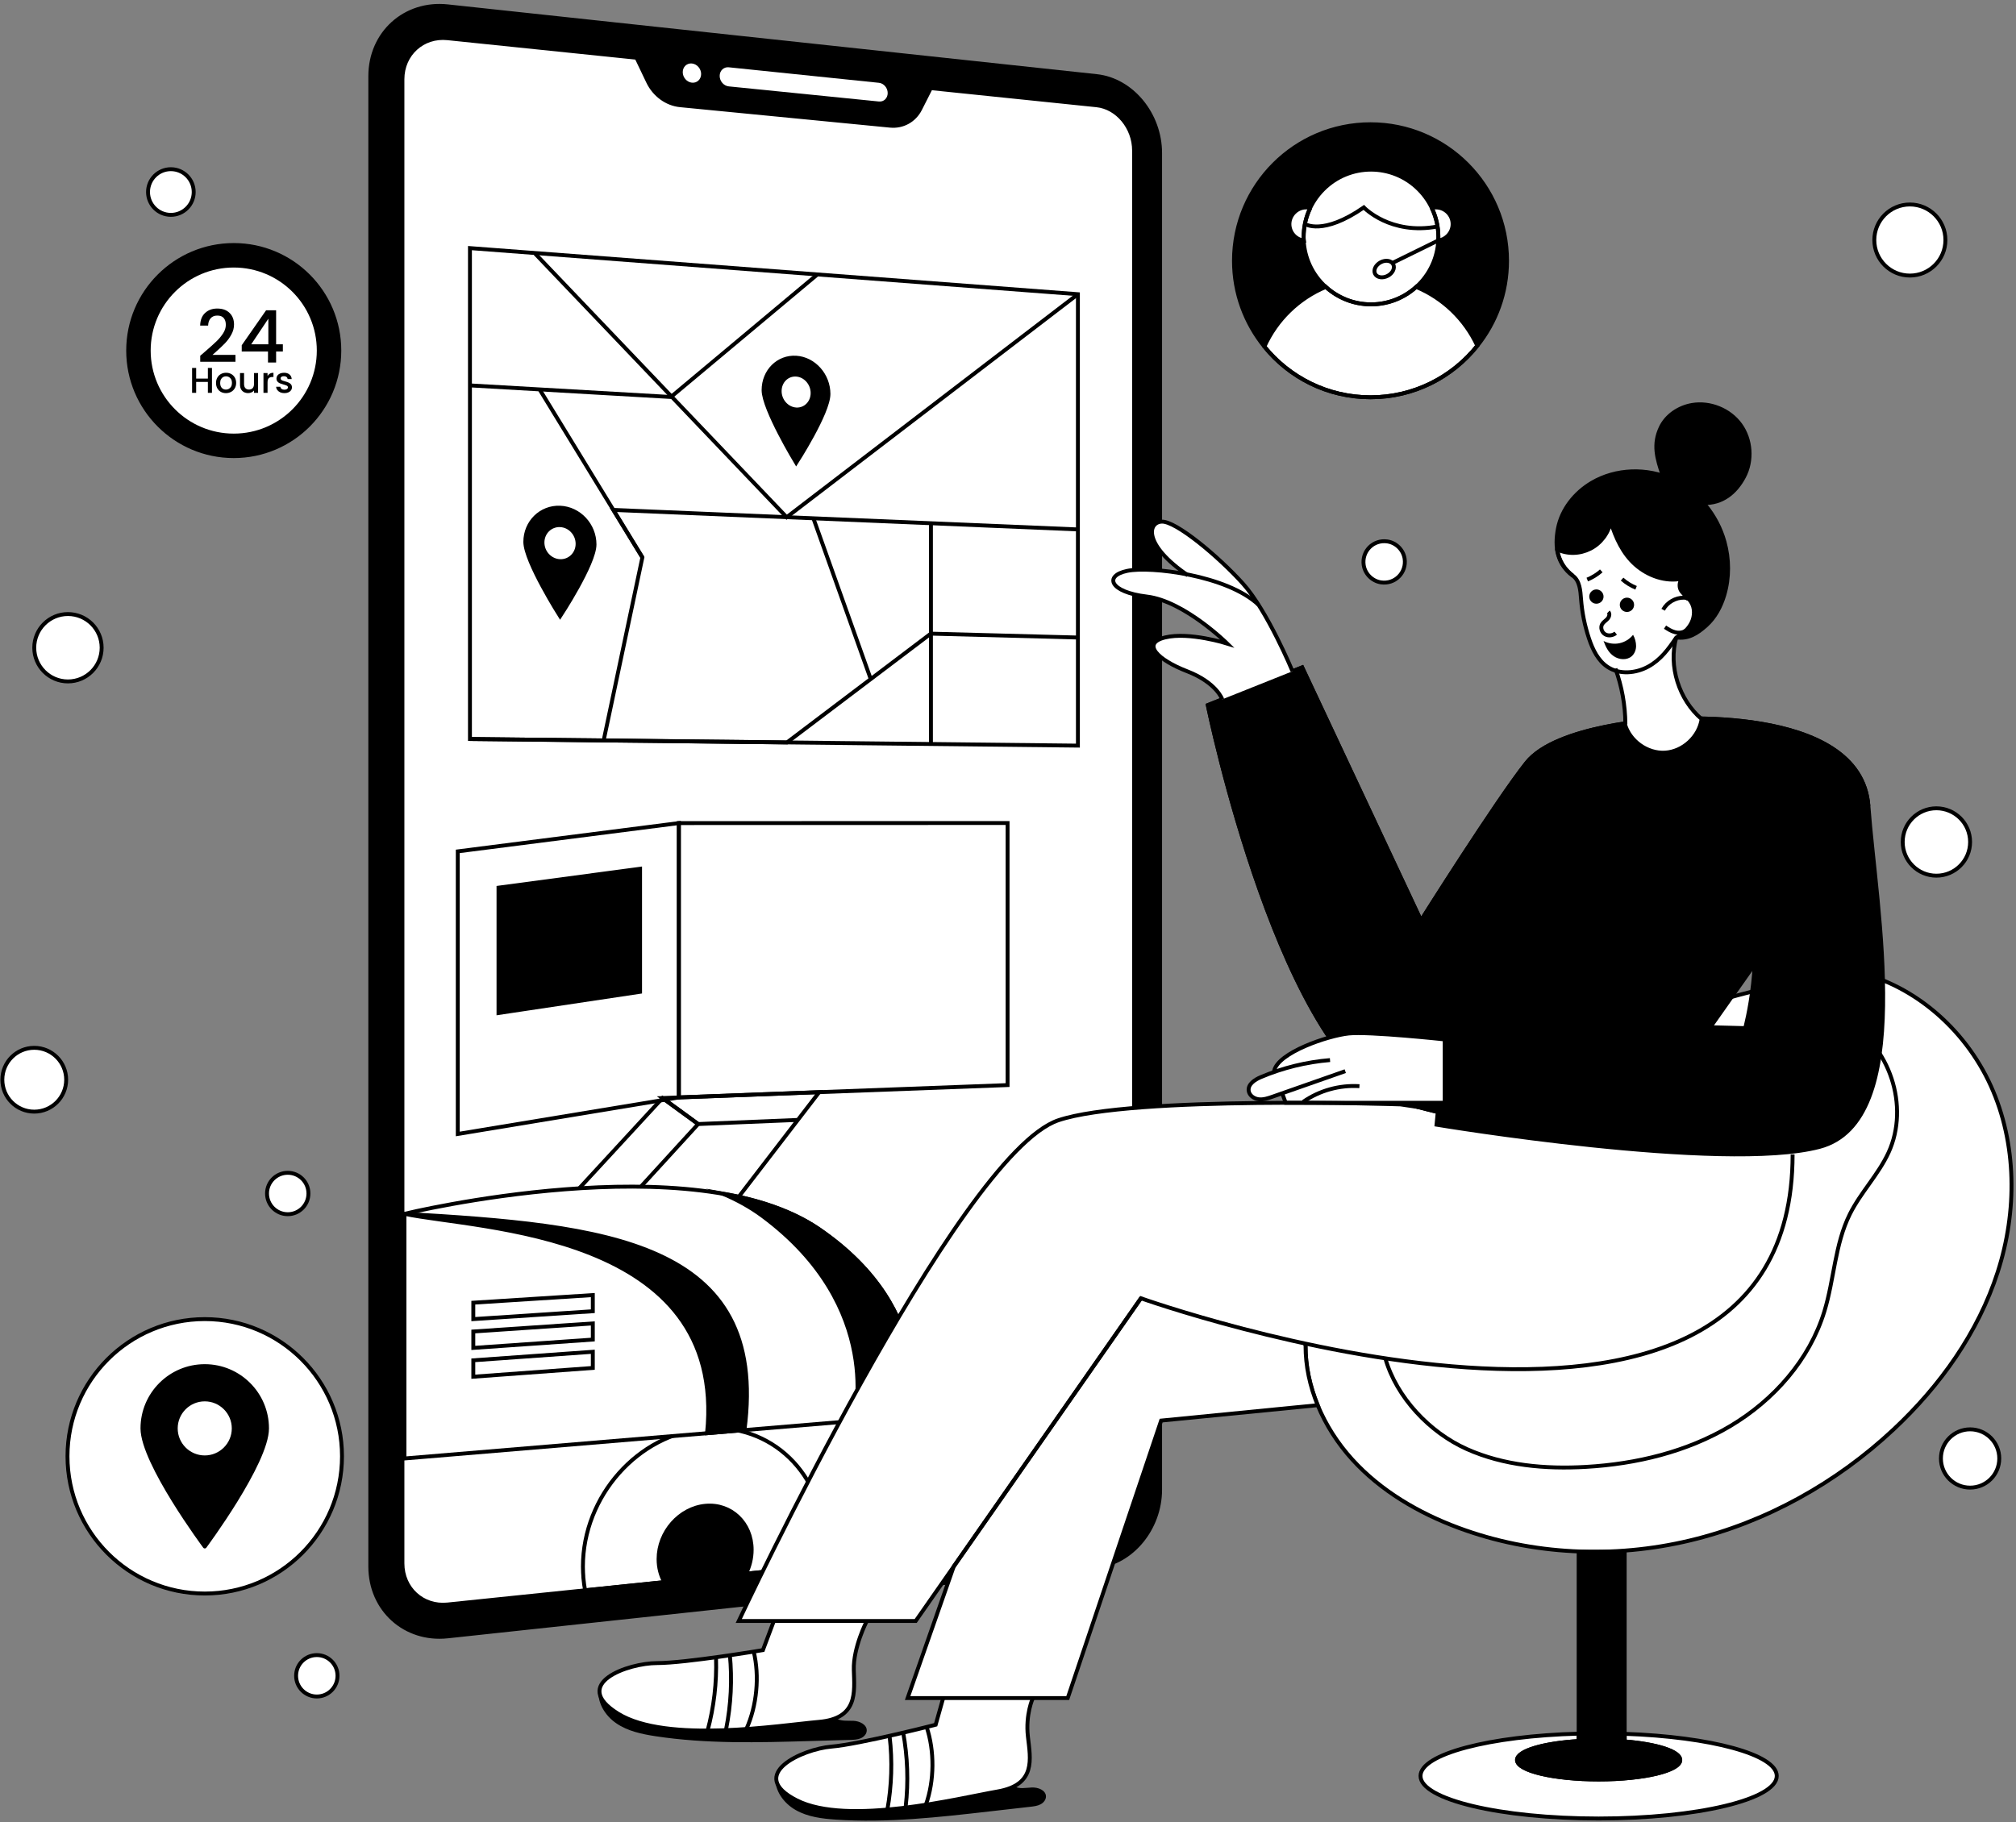 <svg width="448" height="405" viewBox="0 0 448 405" fill="none" xmlns="http://www.w3.org/2000/svg">
<rect x="0" y="0" width="448" height="405" fill="#808080" stroke="none"/>
<path d="M22.59 143.973C22.59 148.111 19.234 151.467 15.097 151.467C10.969 151.467 7.613 148.111 7.613 143.973C7.613 139.835 10.969 136.49 15.097 136.49C19.234 136.49 22.59 139.835 22.59 143.973Z" fill="white"/>
<path d="M437.8 187.151C437.8 191.288 434.444 194.644 430.306 194.644C426.179 194.644 422.823 191.288 422.823 187.151C422.823 183.013 426.179 179.667 430.306 179.667C434.444 179.667 437.8 183.013 437.8 187.151Z" fill="white"/>
<path d="M14.705 239.996C14.705 243.915 11.527 247.094 7.608 247.094C3.689 247.094 0.521 243.915 0.521 239.996C0.521 236.087 3.689 232.909 7.608 232.909C11.527 232.909 14.705 236.087 14.705 239.996Z" fill="white"/>
<path d="M424.416 61.253C428.779 61.253 432.316 57.716 432.316 53.352C432.316 48.989 428.779 45.452 424.416 45.452C420.053 45.452 416.516 48.989 416.516 53.352C416.516 57.716 420.053 61.253 424.416 61.253Z" fill="white"/>
<path d="M75.003 372.487C75.003 375.03 72.95 377.094 70.406 377.094C67.863 377.094 65.8 375.03 65.8 372.487C65.8 369.944 67.863 367.891 70.406 367.891C72.95 367.891 75.003 369.944 75.003 372.487Z" fill="white"/>
<path d="M185.365 75.906C188.168 75.906 190.441 73.634 190.441 70.831C190.441 68.028 188.168 65.755 185.365 65.755C182.562 65.755 180.29 68.028 180.29 70.831C180.29 73.634 182.562 75.906 185.365 75.906Z" fill="white"/>
<path d="M37.97 47.758C40.773 47.758 43.046 45.486 43.046 42.682C43.046 39.879 40.773 37.607 37.97 37.607C35.167 37.607 32.895 39.879 32.895 42.682C32.895 45.486 35.167 47.758 37.97 47.758Z" fill="white"/>
<path d="M444.283 324.184C444.283 327.769 441.385 330.667 437.8 330.667C434.225 330.667 431.317 327.769 431.317 324.184C431.317 320.609 434.225 317.712 437.8 317.712C441.385 317.712 444.283 320.609 444.283 324.184Z" fill="white"/>
<path d="M22.59 143.973C22.59 148.111 19.234 151.467 15.097 151.467C10.969 151.467 7.613 148.111 7.613 143.973C7.613 139.835 10.969 136.49 15.097 136.49C19.234 136.49 22.59 139.835 22.59 143.973Z" stroke="black" stroke-width="0.867" stroke-miterlimit="10"/>
<path d="M437.8 187.151C437.8 191.288 434.444 194.644 430.306 194.644C426.179 194.644 422.823 191.288 422.823 187.151C422.823 183.013 426.179 179.667 430.306 179.667C434.444 179.667 437.8 183.013 437.8 187.151Z" stroke="black" stroke-width="0.867" stroke-miterlimit="10"/>
<path d="M14.705 239.996C14.705 243.915 11.527 247.094 7.608 247.094C3.689 247.094 0.521 243.915 0.521 239.996C0.521 236.087 3.689 232.909 7.608 232.909C11.527 232.909 14.705 236.087 14.705 239.996Z" stroke="black" stroke-width="0.867" stroke-miterlimit="10"/>
<path d="M424.416 61.253C428.779 61.253 432.316 57.716 432.316 53.352C432.316 48.989 428.779 45.452 424.416 45.452C420.053 45.452 416.516 48.989 416.516 53.352C416.516 57.716 420.053 61.253 424.416 61.253Z" stroke="black" stroke-width="0.867" stroke-miterlimit="10"/>
<path d="M75.003 372.487C75.003 375.03 72.95 377.094 70.406 377.094C67.863 377.094 65.8 375.03 65.8 372.487C65.8 369.944 67.863 367.891 70.406 367.891C72.95 367.891 75.003 369.944 75.003 372.487Z" stroke="black" stroke-width="0.867" stroke-miterlimit="10"/>
<path d="M68.543 265.285C68.543 267.829 66.49 269.892 63.947 269.892C61.404 269.892 59.34 267.829 59.34 265.285C59.34 262.742 61.404 260.689 63.947 260.689C66.49 260.689 68.543 262.742 68.543 265.285Z" fill="white"/>
<path d="M68.543 265.285C68.543 267.829 66.49 269.892 63.947 269.892C61.404 269.892 59.34 267.829 59.34 265.285C59.34 262.742 61.404 260.689 63.947 260.689C66.49 260.689 68.543 262.742 68.543 265.285Z" stroke="black" stroke-width="0.867" stroke-miterlimit="10"/>
<path d="M312.137 124.168C312.612 127.279 309.983 129.923 306.871 129.447C304.929 129.151 303.342 127.564 303.046 125.622C302.57 122.51 305.214 119.881 308.325 120.356C310.26 120.651 311.842 122.233 312.137 124.168Z" fill="white"/>
<path d="M312.137 124.168C312.612 127.279 309.983 129.923 306.871 129.447C304.929 129.151 303.342 127.564 303.046 125.622C302.57 122.51 305.214 119.881 308.325 120.356C310.26 120.651 311.842 122.233 312.137 124.168Z" stroke="black" stroke-width="0.867" stroke-miterlimit="10"/>
<path d="M185.365 75.906C188.168 75.906 190.441 73.634 190.441 70.831C190.441 68.028 188.168 65.755 185.365 65.755C182.562 65.755 180.29 68.028 180.29 70.831C180.29 73.634 182.562 75.906 185.365 75.906Z" stroke="black" stroke-width="0.867" stroke-miterlimit="10"/>
<path d="M37.97 47.758C40.773 47.758 43.046 45.486 43.046 42.682C43.046 39.879 40.773 37.607 37.97 37.607C35.167 37.607 32.895 39.879 32.895 42.682C32.895 45.486 35.167 47.758 37.97 47.758Z" stroke="black" stroke-width="0.867" stroke-miterlimit="10"/>
<path d="M444.283 324.184C444.283 327.769 441.385 330.667 437.8 330.667C434.225 330.667 431.317 327.769 431.317 324.184C431.317 320.609 434.225 317.712 437.8 317.712C441.385 317.712 444.283 320.609 444.283 324.184Z" stroke="black" stroke-width="0.867" stroke-miterlimit="10"/>
<path d="M394.835 394.759C394.835 399.975 377.124 404.214 355.259 404.214C333.395 404.214 315.671 399.975 315.671 394.759C315.671 389.889 331.047 385.885 350.81 385.353V386.997C342.937 387.467 337.115 389.185 337.115 391.212C337.115 393.597 345.236 395.538 355.259 395.538C365.283 395.538 373.391 393.597 373.391 391.212C373.391 389.296 368.225 387.665 361.044 387.084V385.39C380.164 386.058 394.835 390 394.835 394.759Z" fill="white"/>
<path d="M229.524 377.444C229.524 377.444 227.851 381.063 228.428 386.044C229.004 391.025 230.251 396.711 221.689 398.203C213.127 399.694 188.354 405.919 177.042 400.175C165.731 394.432 178.359 388.783 184.715 388.242C191.071 387.701 207.927 383.369 207.927 383.369L209.594 377.444" fill="white"/>
<path d="M192.622 360.313C192.622 360.313 189.584 366.177 189.736 371.189C189.888 376.201 190.647 381.972 181.99 382.732C173.333 383.491 148.121 387.592 137.337 380.909C126.554 374.226 139.615 369.67 145.994 369.67C152.373 369.67 169.536 366.784 169.536 366.784L171.966 360.313" fill="white"/>
<path d="M257.801 34.011V331.128C257.801 339.735 251.523 347.381 243.701 348.222L99.467 363.732C90.024 364.747 82.287 357.807 82.287 348.211V16.929C82.287 7.333 90.024 0.392 99.467 1.408L243.701 16.918C251.523 17.759 257.801 25.405 257.801 34.011Z" stroke="black" stroke-width="0.867" stroke-miterlimit="10"/>
<path d="M257.801 34.011V331.128C257.801 339.735 251.523 347.381 243.701 348.222L99.467 363.732C90.024 364.747 82.287 357.807 82.287 348.211V16.929C82.287 7.333 90.024 0.392 99.467 1.408L243.701 16.918C251.523 17.759 257.801 25.405 257.801 34.011Z" fill="black"/>
<path d="M252.018 33.455V331.682C252.018 336.764 248.3 341.268 243.688 341.745L99.463 356.647C93.938 357.218 89.424 353.115 89.424 347.506V17.631C89.424 12.022 93.938 7.931 99.463 8.502L141.465 12.842L144.021 18.187C145.406 21.092 148.157 23.096 151.151 23.388L197.808 27.936C200.612 28.209 203.181 26.785 204.468 24.245L206.842 19.597L243.688 23.404C248.3 23.88 252.018 28.373 252.018 33.455Z" fill="white"/>
<path d="M183.112 342.877C183.112 343.321 183.1 343.754 183.078 344.189C183.067 344.418 183.055 344.647 183.033 344.878C183.033 345.13 183.01 345.396 182.976 345.652C182.942 346.028 182.908 346.403 182.852 346.781C182.807 347.146 182.75 347.512 182.682 347.879C182.682 347.939 182.671 347.989 182.66 348.05L130.018 353.489C130.006 353.428 129.994 353.38 129.994 353.318C129.922 352.953 129.861 352.588 129.813 352.22C129.753 351.842 129.717 351.461 129.68 351.08C129.644 350.823 129.62 350.553 129.62 350.292C129.596 350.059 129.584 349.824 129.572 349.59C129.548 349.146 129.536 348.7 129.536 348.241C129.536 332.521 141.832 318.759 156.753 317.522C171.416 316.306 183.112 327.666 183.112 342.877Z" fill="white"/>
<path d="M252.015 33.45V331.681C252.015 336.759 248.303 341.267 243.696 341.743L99.456 356.647C93.948 357.216 89.43 353.121 89.43 347.504V17.626C89.43 12.021 93.948 7.926 99.456 8.495L141.464 12.836L144.028 18.192C145.413 21.096 148.154 23.096 151.144 23.387L197.805 27.936C200.617 28.21 203.187 26.789 204.474 24.25L206.835 19.59L243.696 23.399C248.303 23.875 252.015 28.372 252.015 33.45Z" stroke="black" stroke-width="0.867" stroke-miterlimit="10"/>
<path d="M197.265 20.683C197.265 21.831 196.4 22.671 195.317 22.562L161.953 19.202C160.834 19.089 159.928 18.049 159.928 16.874C159.928 15.699 160.834 14.843 161.953 14.959L195.317 18.406C196.4 18.518 197.265 19.535 197.265 20.683Z" fill="white"/>
<path d="M155.806 16.453C155.806 17.631 154.895 18.491 153.766 18.378C152.635 18.264 151.721 17.217 151.721 16.036C151.721 14.856 152.635 13.996 153.766 14.113C154.895 14.229 155.806 15.275 155.806 16.453Z" fill="white"/>
<path d="M239.535 65.396V165.736L104.434 164.263V55.148L239.535 65.396Z" stroke="black" stroke-width="0.867" stroke-miterlimit="10"/>
<path d="M239.535 117.682L136.296 113.345L142.751 123.898L134.146 164.587" stroke="black" stroke-width="0.867" stroke-miterlimit="10"/>
<path d="M104.434 85.666L149.085 88.242L181.497 61.131" stroke="black" stroke-width="0.867" stroke-miterlimit="10"/>
<path d="M119.912 86.559L142.751 123.898" stroke="black" stroke-width="0.867" stroke-miterlimit="10"/>
<path d="M239.535 141.709L206.842 140.844L174.88 165.031L104.434 164.263" stroke="black" stroke-width="0.867" stroke-miterlimit="10"/>
<path d="M206.876 116.31V165.38" stroke="black" stroke-width="0.867" stroke-miterlimit="10"/>
<path d="M193.497 150.944L180.754 115.213" stroke="black" stroke-width="0.867" stroke-miterlimit="10"/>
<path d="M239.535 65.396L174.817 114.963L118.928 56.39" stroke="black" stroke-width="0.867" stroke-miterlimit="10"/>
<path d="M162.358 268.387L177.296 248.932L155.152 249.847L147.222 244.074L182.049 242.765L162.358 268.387Z" fill="white"/>
<path d="M126.657 266.372L147.221 244.071L155.148 249.85L140.685 265.663" stroke="black" stroke-width="0.867" stroke-miterlimit="10"/>
<path d="M162.352 268.382L182.046 242.762L147.221 244.071L155.148 249.85L177.301 248.935" stroke="black" stroke-width="0.867" stroke-miterlimit="10"/>
<path d="M183.112 342.877C183.112 343.321 183.1 343.754 183.078 344.189C183.067 344.418 183.055 344.648 183.033 344.878C183.033 345.13 183.01 345.397 182.976 345.652C182.942 346.028 182.908 346.403 182.852 346.781C182.807 347.146 182.75 347.512 182.682 347.88C182.682 347.94 182.671 347.989 182.66 348.05L130.018 353.489C130.006 353.429 129.994 353.38 129.994 353.318C129.922 352.954 129.861 352.588 129.813 352.221C129.753 351.842 129.717 351.461 129.68 351.08C129.644 350.824 129.62 350.553 129.62 350.292C129.596 350.059 129.584 349.825 129.572 349.59C129.548 349.146 129.536 348.7 129.536 348.241C129.536 332.521 141.832 318.759 156.753 317.522C171.416 316.306 183.112 327.666 183.112 342.877Z" stroke="black" stroke-width="0.867" stroke-miterlimit="10"/>
<path d="M167.038 344.486C167.038 346.366 166.577 348.172 165.781 349.794L147.635 351.669C146.82 350.194 146.348 348.462 146.348 346.558C146.348 340.553 151.026 335.239 156.764 334.703C162.451 334.171 167.038 338.557 167.038 344.486Z" stroke="black" stroke-width="0.867" stroke-miterlimit="10"/>
<path d="M167.038 344.486C167.038 346.366 166.577 348.172 165.781 349.794L147.635 351.669C146.82 350.194 146.348 348.462 146.348 346.558C146.348 340.553 151.026 335.239 156.764 334.703C162.451 334.171 167.038 338.557 167.038 344.486Z" fill="black"/>
<path d="M150.858 182.955V243.934L101.728 252.057V189.243L150.858 182.955Z" stroke="black" stroke-width="0.867" stroke-miterlimit="10"/>
<path d="M142.238 193.105V220.458L110.776 225.173V197.308L142.238 193.105Z" stroke="black" stroke-width="0.867" stroke-miterlimit="10"/>
<path d="M142.238 193.105V220.458L110.776 225.173V197.308L142.238 193.105Z" fill="black"/>
<path d="M150.857 182.955V243.934L223.906 241.19V182.938L150.857 182.955Z" stroke="black" stroke-width="0.867" stroke-miterlimit="10"/>
<path d="M89.882 269.805C89.882 269.805 154.217 254.142 182.046 273.244C208.94 291.704 201.991 314.818 201.991 314.818L89.882 324.189V269.805Z" fill="white"/>
<path d="M89.882 269.805C89.882 269.805 154.217 254.142 182.046 273.244C208.94 291.704 201.991 314.818 201.991 314.818L89.882 324.189V269.805Z" stroke="black" stroke-width="0.867" stroke-miterlimit="10"/>
<path d="M201.995 314.818L189.741 315.842C189.741 315.842 196.795 290.656 169.481 270.323C166.783 268.321 163.775 266.657 160.525 265.291C168.667 266.706 176.145 269.194 182.047 273.245C208.941 291.7 201.995 314.818 201.995 314.818Z" stroke="black" stroke-width="0.867" stroke-miterlimit="10"/>
<path d="M165.44 317.874L157.125 318.569C161.683 273.67 106.074 273.258 89.882 269.805C134.319 272.413 170.987 275.678 165.44 317.874Z" stroke="black" stroke-width="0.867" stroke-miterlimit="10"/>
<path d="M201.995 314.818L189.741 315.842C189.741 315.842 196.795 290.656 169.481 270.323C166.783 268.321 163.775 266.657 160.525 265.291C168.667 266.706 176.145 269.194 182.047 273.245C208.941 291.7 201.995 314.818 201.995 314.818Z" fill="black"/>
<path d="M165.44 317.874L157.125 318.569C161.683 273.67 106.074 273.258 89.882 269.805C134.319 272.413 170.987 275.678 165.44 317.874Z" fill="black"/>
<path d="M131.737 287.869V291.458L105.178 293.208V289.561L131.737 287.869Z" stroke="black" stroke-width="0.867" stroke-miterlimit="10"/>
<path d="M131.737 294.17V297.76L105.178 299.611V295.964L131.737 294.17Z" stroke="black" stroke-width="0.867" stroke-miterlimit="10"/>
<path d="M131.737 300.472V304.062L105.178 306.015V302.367L131.737 300.472Z" stroke="black" stroke-width="0.867" stroke-miterlimit="10"/>
<path d="M124.466 112.846C120.207 112.667 116.735 116.072 116.735 120.448C116.735 124.812 124.466 136.965 124.466 136.965C124.466 136.965 132.113 125.344 132.113 121.021C132.113 116.685 128.703 113.024 124.466 112.846ZM124.466 124.731C122.302 124.655 120.548 122.798 120.548 120.59C120.548 118.369 122.302 116.643 124.466 116.729C126.611 116.814 128.352 118.671 128.352 120.881C128.352 123.078 126.611 124.806 124.466 124.731Z" stroke="black" stroke-width="0.867" stroke-miterlimit="10"/>
<path d="M176.932 79.508C172.939 79.252 169.684 82.482 169.684 86.719C169.684 90.944 176.932 102.865 176.932 102.865C176.932 102.865 184.105 91.763 184.105 87.575C184.105 83.376 180.895 79.763 176.932 79.508ZM176.932 91.018C174.904 90.903 173.259 89.069 173.259 86.931C173.259 84.781 174.904 83.143 176.932 83.269C178.945 83.393 180.578 85.225 180.578 87.366C180.578 89.494 178.945 91.133 176.932 91.018Z" stroke="black" stroke-width="0.867" stroke-miterlimit="10"/>
<path d="M124.466 112.846C120.207 112.667 116.735 116.072 116.735 120.448C116.735 124.812 124.466 136.965 124.466 136.965C124.466 136.965 132.113 125.344 132.113 121.021C132.113 116.685 128.703 113.024 124.466 112.846ZM124.466 124.731C122.302 124.655 120.548 122.798 120.548 120.59C120.548 118.369 122.302 116.643 124.466 116.729C126.611 116.814 128.352 118.671 128.352 120.881C128.352 123.078 126.611 124.806 124.466 124.731Z" fill="black"/>
<path d="M176.932 79.508C172.939 79.252 169.684 82.482 169.684 86.719C169.684 90.944 176.932 102.865 176.932 102.865C176.932 102.865 184.105 91.763 184.105 87.575C184.105 83.376 180.895 79.763 176.932 79.508ZM176.932 91.018C174.904 90.903 173.259 89.069 173.259 86.931C173.259 84.781 174.904 83.143 176.932 83.269C178.945 83.393 180.578 85.225 180.578 87.366C180.578 89.494 178.945 91.133 176.932 91.018Z" fill="black"/>
<path d="M410.786 215.67C424.681 218.192 436.583 228.488 442.402 241.355C448.222 254.222 448.273 269.299 443.942 282.74C439.61 296.182 431.132 308.049 420.824 317.701C408.122 329.593 392.435 338.381 375.51 342.42C358.586 346.459 340.453 345.667 324.142 339.609C315.255 336.309 306.824 331.388 300.46 324.362C294.096 317.336 289.939 308.069 290.127 298.591C290.444 282.687 304.604 269.262 316.203 258.376C327.802 247.491 341.562 239.116 355.916 232.261C373.912 223.668 391.217 219.508 410.786 215.67Z" fill="white"/>
<path d="M443.937 282.737C439.607 296.186 431.136 308.047 420.82 317.703C408.12 329.597 392.433 338.38 375.515 342.42C358.586 346.459 340.449 345.665 324.146 339.611C315.251 336.31 306.826 331.387 300.459 324.361C297.27 320.836 294.629 316.741 292.817 312.343C291.082 308.136 290.109 303.65 290.12 299.107V299.096C290.12 298.928 290.131 298.771 290.131 298.592C290.445 282.692 304.599 269.265 316.202 258.378C327.805 247.491 341.556 239.111 355.912 232.263C373.915 223.67 391.214 219.508 410.783 215.67C424.68 218.187 436.585 228.492 442.404 241.36C448.222 254.227 448.278 269.299 443.937 282.737Z" stroke="black" stroke-width="0.867" stroke-miterlimit="10"/>
<path d="M388.557 198.674C392.258 212.244 387.817 228.528 387.817 228.528L321.448 226.801L319.227 249.993C319.227 249.993 382.882 260.602 404.347 254.927C425.812 249.253 416.93 202.375 415.203 179.183" fill="black"/>
<path d="M385.121 256.402C385.121 256.402 388.667 315.507 352.68 311.456C316.693 307.404 253.536 288.576 253.536 288.576L203.487 360.313H164.164C164.164 360.313 212.782 256.597 235.185 249.014C251.56 243.472 311.219 245.486 311.219 245.486L385.121 256.402Z" fill="white"/>
<path d="M292.817 312.343L258.03 315.767L237.274 377.441H201.693L211.942 348.204L253.543 288.578C253.543 288.578 269.51 293.333 289.964 298.592L290.12 299.095V299.107C290.109 303.649 291.083 308.136 292.817 312.343Z" fill="white"/>
<path d="M388.557 198.674C392.258 212.244 387.817 228.528 387.817 228.528L321.448 226.801L319.227 249.993C319.227 249.993 382.882 260.602 404.347 254.927C425.812 249.253 416.93 202.375 415.203 179.183C413.476 155.991 368.858 159.938 368.858 159.938C368.858 159.938 345.873 161.172 339.212 169.561C332.55 177.949 315.773 204.596 315.773 204.596L289.373 148.342L268.402 156.731C268.402 156.731 284.87 237.654 312.319 245.305C339.768 252.957 358.21 252.46 358.21 252.46" stroke="black" stroke-width="0.867" stroke-miterlimit="10"/>
<path d="M415.203 179.183C413.476 155.99 368.858 159.938 368.858 159.938C368.858 159.938 345.873 161.172 339.212 169.56C332.55 177.949 315.773 204.595 315.773 204.595L289.373 148.342L268.402 156.731C268.402 156.731 284.87 237.653 312.319 245.305C339.768 252.956 358.21 252.46 358.21 252.46" stroke="black" stroke-width="0.867" stroke-miterlimit="10"/>
<path d="M388.557 198.674C392.258 212.244 387.817 228.528 387.817 228.528L321.448 226.801L319.227 249.993C319.227 249.993 382.882 260.602 404.347 254.927C425.812 249.253 416.93 202.375 415.203 179.183C413.476 155.991 368.858 159.938 368.858 159.938C368.858 159.938 345.873 161.172 339.212 169.561C332.55 177.949 315.773 204.596 315.773 204.596L289.373 148.342L268.402 156.731C268.402 156.731 284.87 237.654 312.319 245.305C339.768 252.957 358.21 252.46 358.21 252.46" fill="black"/>
<path d="M415.203 179.183C413.476 155.99 368.858 159.938 368.858 159.938C368.858 159.938 345.873 161.172 339.212 169.56C332.55 177.949 315.773 204.595 315.773 204.595L289.373 148.342L268.402 156.731C268.402 156.731 284.87 237.653 312.319 245.305C339.768 252.956 362.952 253.394 362.952 253.394" fill="black"/>
<path d="M372.512 141.688C370.691 148.019 373.12 155.573 378.14 159.839C377.564 163.778 373.981 167.063 370.007 167.296C366.033 167.528 362.091 164.682 361.06 160.837C361.015 161.016 361.245 160.741 361.2 160.92C361.166 156.736 360.412 152.56 358.982 148.628" fill="white"/>
<path d="M299.709 229.721C295.142 230.201 283.931 233.967 283.13 238.08L283.198 238.267C282.189 238.62 281.187 238.995 280.202 239.412C278.864 239.978 277.328 240.968 277.478 242.413C277.589 243.471 278.655 244.223 279.713 244.344C280.77 244.465 281.818 244.107 282.822 243.755C283.526 243.508 284.231 243.261 284.935 243.013L285.71 245.129H321.042V231.041C321.042 231.041 304.276 229.242 299.709 229.721Z" fill="white"/>
<path d="M344.759 197.045C337.722 205.182 335.982 217.516 340.492 227.283" stroke="black" stroke-width="0.867" stroke-miterlimit="10"/>
<path d="M398.359 256.597C398.359 340.223 253.536 288.576 253.536 288.576L203.487 360.313H164.164C164.164 360.313 212.782 256.597 235.185 249.014C251.56 243.472 311.219 245.486 311.219 245.486L385.121 256.402" stroke="black" stroke-width="0.867" stroke-miterlimit="10"/>
<path d="M289.964 298.592L290.12 299.095V299.107C290.109 303.649 291.083 308.136 292.817 312.343L258.03 315.767L237.274 377.441H201.693L211.942 348.204L253.543 288.578" stroke="black" stroke-width="0.867" stroke-miterlimit="10"/>
<path d="M192.622 360.313C192.622 360.313 189.584 366.177 189.736 371.189C189.888 376.201 190.647 381.972 181.99 382.732C173.333 383.491 148.121 387.592 137.337 380.909C126.554 374.226 139.615 369.67 145.994 369.67C152.373 369.67 169.536 366.784 169.536 366.784L171.966 360.313" stroke="black" stroke-width="0.867" stroke-miterlimit="10"/>
<path d="M167.483 367.07C168.818 372.567 168.196 379.176 165.858 384.328" stroke="black" stroke-width="0.867" stroke-miterlimit="10"/>
<path d="M162.183 367.768C162.728 373.305 162.447 378.923 161.353 384.378" stroke="black" stroke-width="0.867" stroke-miterlimit="10"/>
<path d="M159.119 368.555C159.289 373.996 158.651 379.461 157.232 384.716" stroke="black" stroke-width="0.867" stroke-miterlimit="10"/>
<path d="M192.606 384.724C192.557 385.478 191.951 386.108 191.247 386.392C190.554 386.689 189.776 386.714 189.022 386.739C186.006 386.825 182.978 386.912 179.962 386.998C168.517 387.332 156.986 387.653 145.664 385.923C142.611 385.453 139.484 384.798 136.938 383.043C134.38 381.3 132.526 378.21 133.082 375.17C133.169 375.17 133.255 375.157 133.341 375.157C132.847 376.789 133.824 378.729 137.334 380.905C148.124 387.591 173.338 383.488 181.989 382.734C183.509 382.598 184.733 382.314 185.734 381.894C185.734 381.894 185.734 381.894 185.747 381.894C186.822 382.66 188.317 382.437 189.64 382.499C191.024 382.549 192.693 383.352 192.606 384.724Z" fill="black"/>
<path d="M229.524 377.444C229.524 377.444 227.851 381.063 228.428 386.044C229.004 391.025 230.251 396.711 221.689 398.203C213.127 399.694 188.354 405.919 177.042 400.175C165.731 394.432 178.359 388.783 184.715 388.242C191.071 387.701 207.927 383.369 207.927 383.369L209.594 377.444" stroke="black" stroke-width="0.867" stroke-miterlimit="10"/>
<path d="M205.905 383.829C207.702 389.192 207.643 395.83 205.751 401.161" stroke="black" stroke-width="0.867" stroke-miterlimit="10"/>
<path d="M200.683 384.974C201.696 390.445 201.893 396.066 201.265 401.595" stroke="black" stroke-width="0.867" stroke-miterlimit="10"/>
<path d="M197.697 386.018C198.328 391.425 198.156 396.924 197.188 402.281" stroke="black" stroke-width="0.867" stroke-miterlimit="10"/>
<path d="M232.436 399.287C232.451 400.043 231.901 400.722 231.223 401.065C230.558 401.419 229.784 401.51 229.035 401.599C226.038 401.941 223.028 402.284 220.03 402.626C208.655 403.93 197.192 405.228 185.765 404.465C182.683 404.256 179.512 403.868 176.826 402.336C174.129 400.816 172.019 397.895 172.315 394.818C172.402 394.811 172.487 394.791 172.573 394.784C172.219 396.451 173.356 398.302 177.039 400.171C188.357 405.918 213.131 399.691 221.688 398.205C223.191 397.941 224.386 397.554 225.348 397.05C225.348 397.05 225.348 397.05 225.361 397.049C226.497 397.721 227.968 397.373 229.291 397.322C230.675 397.254 232.405 397.913 232.436 399.287Z" fill="black"/>
<path d="M410.041 226.903C419.941 232.353 424.407 245.906 419.686 256.173C417.429 261.08 413.489 265.041 411.082 269.874C407.749 276.564 407.603 284.361 405.413 291.507C402.125 302.242 394.179 311.218 384.534 316.966C374.889 322.713 363.647 325.412 352.438 326.058C343.429 326.578 334.158 325.769 325.923 322.079C317.687 318.388 310.327 310.608 307.85 301.93" stroke="black" stroke-width="0.867" stroke-miterlimit="10"/>
<path d="M394.835 394.759C394.835 399.975 377.124 404.214 355.259 404.214C333.395 404.214 315.671 399.975 315.671 394.759C315.671 389.889 331.047 385.885 350.81 385.353V386.997C342.937 387.467 337.115 389.185 337.115 391.212C337.115 393.597 345.236 395.538 355.259 395.538C365.283 395.538 373.391 393.597 373.391 391.212C373.391 389.296 368.225 387.665 361.044 387.084V385.39C380.164 386.058 394.835 390 394.835 394.759Z" stroke="black" stroke-width="0.867" stroke-miterlimit="10"/>
<path d="M373.391 391.212C373.391 393.597 365.283 395.538 355.259 395.538C345.236 395.538 337.115 393.597 337.115 391.212C337.115 389.185 342.937 387.467 350.81 386.997V344.926H361.044V387.084C368.224 387.664 373.391 389.296 373.391 391.212Z" stroke="black" stroke-width="0.867" stroke-miterlimit="10"/>
<path d="M373.391 391.212C373.391 393.597 365.283 395.538 355.259 395.538C345.236 395.538 337.115 393.597 337.115 391.212C337.115 389.185 342.937 387.467 350.81 386.997V344.926H361.044V387.084C368.224 387.664 373.391 389.296 373.391 391.212Z" fill="black"/>
<path d="M75.405 77.918C75.405 90.878 64.898 101.386 51.947 101.386C38.987 101.386 28.48 90.878 28.48 77.918C28.48 64.967 38.987 54.46 51.947 54.46C64.898 54.46 75.405 64.967 75.405 77.918Z" fill="black"/>
<path d="M70.401 77.919C70.401 88.115 62.135 96.382 51.946 96.382C41.75 96.382 33.483 88.115 33.483 77.919C33.483 67.73 41.75 59.464 51.946 59.464C62.135 59.464 70.401 67.73 70.401 77.919Z" fill="white"/>
<path d="M75.405 77.918C75.405 90.878 64.898 101.386 51.947 101.386C38.987 101.386 28.48 90.878 28.48 77.918C28.48 64.967 38.987 54.46 51.947 54.46C64.898 54.46 75.405 64.967 75.405 77.918Z" stroke="black" stroke-width="0.867" stroke-miterlimit="10"/>
<path d="M47.104 81.781V87.315H46.196V84.894H43.592V87.315H42.685V81.781H43.592V84.153H46.196V81.781H47.104ZM50.202 87.386C49.788 87.386 49.414 87.293 49.079 87.108C48.745 86.917 48.482 86.651 48.291 86.311C48.1 85.966 48.004 85.568 48.004 85.117C48.004 84.671 48.102 84.276 48.299 83.93C48.495 83.585 48.763 83.32 49.103 83.134C49.443 82.948 49.822 82.856 50.242 82.856C50.661 82.856 51.041 82.948 51.38 83.134C51.72 83.32 51.988 83.585 52.185 83.93C52.381 84.276 52.479 84.671 52.479 85.117C52.479 85.563 52.379 85.958 52.177 86.303C51.975 86.648 51.699 86.917 51.349 87.108C51.004 87.293 50.621 87.386 50.202 87.386ZM50.202 86.598C50.436 86.598 50.653 86.542 50.855 86.431C51.062 86.319 51.229 86.152 51.357 85.929C51.484 85.706 51.548 85.436 51.548 85.117C51.548 84.799 51.487 84.53 51.365 84.313C51.242 84.09 51.081 83.923 50.879 83.811C50.677 83.7 50.459 83.644 50.226 83.644C49.992 83.644 49.775 83.7 49.573 83.811C49.377 83.923 49.22 84.09 49.103 84.313C48.986 84.53 48.928 84.799 48.928 85.117C48.928 85.589 49.047 85.956 49.286 86.216C49.531 86.471 49.836 86.598 50.202 86.598ZM57.35 82.927V87.315H56.442V86.797C56.299 86.978 56.111 87.121 55.877 87.227C55.649 87.328 55.405 87.378 55.145 87.378C54.799 87.378 54.489 87.307 54.213 87.163C53.942 87.02 53.727 86.808 53.568 86.526C53.414 86.245 53.337 85.905 53.337 85.507V82.927H54.237V85.372C54.237 85.765 54.335 86.067 54.531 86.279C54.728 86.487 54.996 86.59 55.336 86.59C55.675 86.59 55.943 86.487 56.14 86.279C56.342 86.067 56.442 85.765 56.442 85.372V82.927H57.35ZM59.456 83.564C59.588 83.341 59.764 83.169 59.981 83.047C60.204 82.919 60.467 82.856 60.769 82.856V83.795H60.538C60.183 83.795 59.912 83.885 59.726 84.066C59.546 84.246 59.456 84.56 59.456 85.005V87.315H58.548V82.927H59.456V83.564ZM63.196 87.386C62.851 87.386 62.541 87.325 62.265 87.203C61.994 87.076 61.779 86.906 61.62 86.694C61.461 86.476 61.376 86.234 61.365 85.969H62.305C62.321 86.155 62.408 86.311 62.567 86.439C62.732 86.561 62.936 86.622 63.181 86.622C63.435 86.622 63.632 86.574 63.77 86.479C63.913 86.378 63.985 86.25 63.985 86.096C63.985 85.932 63.905 85.81 63.746 85.73C63.592 85.65 63.345 85.563 63.005 85.467C62.676 85.377 62.408 85.29 62.201 85.205C61.994 85.12 61.813 84.99 61.66 84.814C61.511 84.639 61.437 84.408 61.437 84.122C61.437 83.888 61.506 83.676 61.644 83.485C61.782 83.288 61.978 83.134 62.233 83.023C62.493 82.911 62.79 82.856 63.125 82.856C63.624 82.856 64.025 82.983 64.327 83.238C64.635 83.487 64.799 83.83 64.821 84.265H63.913C63.897 84.069 63.818 83.912 63.674 83.795C63.531 83.678 63.337 83.62 63.093 83.62C62.854 83.62 62.671 83.665 62.543 83.755C62.416 83.846 62.352 83.965 62.352 84.114C62.352 84.231 62.395 84.329 62.48 84.408C62.565 84.488 62.668 84.552 62.79 84.599C62.912 84.642 63.093 84.698 63.332 84.767C63.65 84.852 63.91 84.939 64.112 85.029C64.319 85.114 64.497 85.242 64.646 85.412C64.794 85.582 64.871 85.807 64.876 86.088C64.876 86.338 64.808 86.561 64.669 86.757C64.531 86.954 64.335 87.108 64.08 87.219C63.831 87.331 63.536 87.386 63.196 87.386Z" fill="black"/>
<path d="M45.654 78.077C46.686 77.185 47.498 76.454 48.089 75.885C48.691 75.304 49.19 74.702 49.588 74.079C49.986 73.456 50.184 72.832 50.184 72.209C50.184 71.564 50.029 71.059 49.717 70.694C49.416 70.328 48.938 70.145 48.282 70.145C47.648 70.145 47.154 70.35 46.799 70.758C46.455 71.156 46.272 71.693 46.251 72.37H44.477C44.51 71.145 44.875 70.21 45.574 69.565C46.283 68.909 47.181 68.582 48.266 68.582C49.438 68.582 50.351 68.904 51.007 69.549C51.673 70.194 52.006 71.054 52.006 72.128C52.006 72.902 51.807 73.649 51.41 74.369C51.023 75.079 50.555 75.718 50.007 76.288C49.47 76.847 48.782 77.497 47.944 78.238L47.218 78.883H52.328V80.415H44.494V79.077L45.654 78.077ZM53.717 78.126V76.739L59.134 68.969H61.359V76.529H62.858V78.126H61.359V80.576H59.553V78.126H53.717ZM59.634 70.839L55.829 76.529H59.634V70.839Z" fill="black"/>
<path d="M283.13 238.08C283.931 233.967 295.142 230.201 299.709 229.721C304.276 229.242 321.042 231.041 321.042 231.041V245.129H285.709L283.13 238.08Z" stroke="black" stroke-width="0.867" stroke-miterlimit="10"/>
<path d="M295.562 235.633C290.285 236.069 285.079 237.35 280.202 239.412C278.864 239.978 277.328 240.968 277.478 242.413C277.589 243.471 278.655 244.223 279.713 244.344C280.77 244.465 281.818 244.107 282.822 243.755C288.197 241.869 293.573 239.983 298.948 238.097" fill="white"/>
<path d="M295.562 235.633C290.285 236.069 285.079 237.35 280.202 239.412C278.864 239.978 277.328 240.968 277.478 242.413C277.589 243.471 278.655 244.223 279.713 244.344C280.77 244.465 281.818 244.107 282.822 243.755C288.197 241.869 293.573 239.983 298.948 238.097" stroke="black" stroke-width="0.867" stroke-miterlimit="10"/>
<path d="M289.572 244.927C293.193 242.398 297.687 241.144 302.094 241.435C301.96 241.428 301.826 241.42 301.692 241.413" stroke="black" stroke-width="0.867" stroke-miterlimit="10"/>
<path d="M349.562 128.007C346.069 125.42 345.391 121.741 346.213 117.473C347.034 113.204 349.998 109.512 353.743 107.305C359.096 104.15 366.014 103.957 371.653 106.568C377.291 109.178 381.566 114.45 383.221 120.439C384.282 124.278 384.31 128.413 383.186 132.234C382.432 134.801 381.131 137.26 379.138 139.044C377.145 140.829 375.159 142.078 372.512 141.688" fill="black"/>
<path d="M369.506 105.729C368.171 101.831 367.294 98.771 369.047 95.042C370.311 92.355 373.065 90.526 375.991 90.02C380.01 89.326 384.354 91.091 386.748 94.393C389.143 97.695 389.472 102.373 387.562 105.977C385.653 109.581 382.649 111.942 378.572 111.816" fill="black"/>
<path d="M349.562 128.006C351.07 129.132 351.201 131.292 351.343 133.169C351.569 136.143 352.163 139.089 353.108 141.918C353.928 144.374 355.122 146.874 357.294 148.284C359.927 149.994 363.506 149.68 366.263 148.177C369.019 146.674 370.77 144.3 372.512 141.688C373.93 140.932 375.21 139.828 375.908 138.381C376.606 136.934 376.644 135.117 375.763 133.773C375.198 132.911 374.316 132.303 373.691 131.482C373.065 130.661 373.096 129.413 373.772 128.633C370.119 129.384 366.233 128 363.435 125.534C360.638 123.068 359.015 119.515 357.932 115.947C357.447 118.505 355.721 120.797 353.396 121.971C351.072 123.144 348.202 123.171 345.856 122.043C346.27 124.392 347.485 126.389 349.562 128.006Z" fill="white"/>
<path d="M372.512 141.688C370.691 148.019 373.12 155.573 378.14 159.839C377.564 163.778 373.981 167.064 370.007 167.296C366.033 167.528 362.091 164.682 361.06 160.837C361.015 161.016 361.245 160.741 361.2 160.92C361.166 156.736 360.412 152.56 358.982 148.628" stroke="black" stroke-width="0.867" stroke-miterlimit="10"/>
<path d="M369.506 105.729C368.171 101.831 367.294 98.771 369.047 95.042C370.311 92.355 373.065 90.526 375.991 90.02C380.01 89.326 384.354 91.091 386.748 94.393C389.143 97.695 389.472 102.373 387.562 105.977C385.653 109.581 382.649 111.942 378.572 111.816" stroke="black" stroke-width="0.867" stroke-miterlimit="10"/>
<path d="M349.562 128.007C346.069 125.42 345.391 121.741 346.213 117.473C347.034 113.204 349.998 109.512 353.743 107.305C359.096 104.15 366.014 103.957 371.653 106.568C377.291 109.178 381.566 114.45 383.221 120.439C384.282 124.278 384.31 128.413 383.186 132.234C382.432 134.801 381.131 137.26 379.138 139.044C377.145 140.829 375.159 142.078 372.512 141.688" stroke="black" stroke-width="0.867" stroke-miterlimit="10"/>
<path d="M369.58 135.536C370.482 133.888 372.341 132.811 374.219 132.85C374.628 132.858 375.127 132.992 375.217 133.391" stroke="black" stroke-width="0.867" stroke-miterlimit="10"/>
<path d="M370.007 139.401C370.698 139.863 371.416 140.313 372.221 140.522C373.025 140.732 373.94 140.668 374.604 140.169" stroke="black" stroke-width="0.867" stroke-miterlimit="10"/>
<path d="M356.344 142.475C357.414 143.042 358.684 143.223 359.87 142.976C361.055 142.729 362.148 142.057 362.903 141.109C363.331 141.826 363.583 142.784 363.574 143.619C363.564 144.453 363.241 145.301 362.616 145.854C361.541 146.806 359.803 146.671 358.618 145.86C357.433 145.049 356.842 143.822 356.344 142.475Z" fill="black"/>
<path d="M357.407 136.025C357.822 136.418 357.605 137.135 357.217 137.554C356.83 137.973 356.299 138.271 356.022 138.769C355.61 139.51 355.948 140.537 356.674 140.974C357.4 141.411 358.392 141.276 359.047 140.738" stroke="black" stroke-width="0.867" stroke-miterlimit="10"/>
<path d="M363.131 134.441C363.131 135.319 362.426 136.023 361.549 136.023C360.671 136.023 359.955 135.319 359.955 134.441C359.955 133.564 360.671 132.847 361.549 132.847C362.426 132.847 363.131 133.564 363.131 134.441Z" fill="black"/>
<path d="M360.461 128.727C361.381 129.538 362.438 130.194 363.574 130.657" stroke="black" stroke-width="0.867" stroke-miterlimit="10"/>
<path d="M353.168 132.61C353.168 133.488 353.873 134.193 354.75 134.193C355.627 134.193 356.344 133.488 356.344 132.61C356.344 131.733 355.627 131.016 354.75 131.016C353.873 131.016 353.168 131.733 353.168 132.61Z" fill="black"/>
<path d="M355.838 126.896C354.918 127.707 353.86 128.363 352.725 128.827" stroke="black" stroke-width="0.867" stroke-miterlimit="10"/>
<path d="M349.562 128.006C351.07 129.132 351.201 131.292 351.343 133.169C351.569 136.143 352.163 139.089 353.108 141.918C353.928 144.374 355.122 146.874 357.294 148.284C359.927 149.994 363.506 149.68 366.263 148.177C369.019 146.674 370.77 144.3 372.512 141.688C373.93 140.932 375.21 139.828 375.908 138.381C376.607 136.934 376.644 135.117 375.763 133.773C375.198 132.911 374.316 132.303 373.691 131.482C373.065 130.661 373.096 129.413 373.772 128.633C370.119 129.384 366.233 128 363.435 125.534C360.638 123.068 359.015 119.515 357.932 115.947C357.447 118.505 355.721 120.797 353.397 121.971C351.072 123.144 348.353 123.24 346.006 122.111C346.469 124.53 347.523 126.467 349.562 128.006Z" stroke="black" stroke-width="0.867" stroke-miterlimit="10" stroke-linecap="round" stroke-linejoin="round"/>
<path d="M287.226 149.207L271.606 155.45C271.606 155.45 270.375 151.747 263.796 149.207C257.217 146.656 253.569 142.986 258.918 141.688C264.132 140.423 272.3 142.919 272.714 143.042C272.423 142.762 263.035 133.587 254.867 132.602C246.565 131.618 245.312 127.97 250.481 126.896C252.954 126.381 258.146 126.582 263.662 127.657C254.106 121.033 255.058 116.098 258.157 115.942C261.29 115.796 270.689 123.629 276.171 129.693C277.346 131.002 278.532 132.647 279.662 134.426L279.673 134.437C283.802 140.927 287.226 149.207 287.226 149.207Z" fill="white"/>
<path d="M287.222 149.203C287.222 149.203 281.66 135.761 276.175 129.692C270.691 123.623 261.289 115.791 258.156 115.947C255.022 116.102 254.082 121.131 263.953 127.861" stroke="black" stroke-width="0.867" stroke-miterlimit="10"/>
<path d="M271.61 155.448C271.61 155.448 270.377 151.75 263.796 149.203C257.215 146.657 253.573 142.987 258.92 141.688C264.266 140.389 272.728 143.053 272.728 143.053C272.728 143.053 263.169 133.594 254.865 132.604C246.56 131.615 245.306 127.975 250.477 126.896C255.648 125.817 272.667 127.854 279.67 134.435" stroke="black" stroke-width="0.867" stroke-miterlimit="10"/>
<path d="M75.999 323.692C75.999 340.541 62.332 354.207 45.514 354.207C28.665 354.207 14.999 340.541 14.999 323.692C14.999 306.874 28.665 293.208 45.514 293.208C62.332 293.208 75.999 306.874 75.999 323.692Z" fill="white"/>
<path d="M75.999 323.692C75.999 340.541 62.332 354.207 45.514 354.207C28.665 354.207 14.999 340.541 14.999 323.692C14.999 306.874 28.665 293.208 45.514 293.208C62.332 293.208 75.999 306.874 75.999 323.692Z" stroke="black" stroke-width="0.867" stroke-miterlimit="10" stroke-linejoin="round"/>
<path d="M59.34 317.496C59.34 325.142 45.506 343.754 45.506 343.754C45.506 343.754 31.657 325.142 31.657 317.496C31.657 309.863 37.859 303.661 45.506 303.661C53.138 303.661 59.34 309.863 59.34 317.496Z" stroke="black" stroke-width="0.867" stroke-miterlimit="10" stroke-linejoin="round"/>
<path d="M51.943 317.5C51.943 321.059 49.055 323.946 45.502 323.946C41.943 323.946 39.056 321.059 39.056 317.5C39.056 313.947 41.943 311.059 45.502 311.059C49.055 311.059 51.943 313.947 51.943 317.5Z" stroke="black" stroke-width="0.867" stroke-miterlimit="10" stroke-linejoin="round"/>
<path d="M45.501 303.656C37.856 303.656 31.656 309.856 31.656 317.501C31.656 325.146 45.501 343.76 45.501 343.76C45.501 343.76 59.345 325.146 59.345 317.501C59.345 309.856 53.131 303.656 45.501 303.656ZM45.501 323.94C41.938 323.94 39.062 321.064 39.062 317.501C39.062 313.952 41.938 311.063 45.501 311.063C49.049 311.063 51.939 313.952 51.939 317.501C51.939 321.064 49.049 323.94 45.501 323.94Z" fill="black"/>
<path d="M334.895 57.961C334.895 65.105 332.437 71.668 328.291 76.854C322.74 83.836 314.178 88.306 304.563 88.306C295.028 88.306 286.534 83.917 280.97 77.043C276.756 71.83 274.217 65.199 274.217 57.961C274.217 41.201 287.803 27.615 304.563 27.615C321.309 27.615 334.895 41.201 334.895 57.961Z" fill="black"/>
<path d="M328.291 76.854C322.74 83.836 314.178 88.306 304.563 88.306C295.028 88.306 286.534 83.917 280.97 77.043C283.657 71.074 288.559 66.307 294.623 63.781C291.774 61.202 289.923 57.542 289.707 53.45V53.437C287.925 53.221 286.534 51.681 286.534 49.817C286.534 48.804 286.979 47.873 287.641 47.197C288.303 46.536 289.235 46.103 290.248 46.103H291.112V46.306C293.516 41.215 298.688 37.704 304.671 37.704C310.653 37.704 315.826 41.215 318.23 46.306V46.103H319.094C321.12 46.103 322.808 47.765 322.808 49.817C322.808 50.83 322.362 51.762 321.7 52.424C321.16 52.964 320.444 53.356 319.634 53.45C319.418 57.542 317.568 61.202 314.718 63.781C320.714 66.28 325.576 70.979 328.291 76.854Z" fill="white"/>
<path d="M315.255 63.267C321.102 57.42 321.102 47.939 315.255 42.091C309.407 36.243 299.926 36.243 294.078 42.091C288.23 47.939 288.23 57.42 294.078 63.267C299.926 69.115 309.407 69.115 315.255 63.267Z" stroke="black" stroke-width="0.867" stroke-miterlimit="10"/>
<path d="M328.291 76.854C322.74 83.836 314.178 88.306 304.563 88.306C295.028 88.306 286.534 83.917 280.97 77.043C283.657 71.074 288.559 66.307 294.623 63.781L294.637 63.768C295.298 64.376 296.014 64.916 296.77 65.388C296.96 65.51 297.148 65.618 297.338 65.726C297.54 65.848 297.743 65.956 297.945 66.05C298.148 66.158 298.35 66.253 298.567 66.347C298.769 66.442 298.972 66.536 299.188 66.617C300.201 67.023 301.268 67.306 302.388 67.482C302.631 67.522 302.888 67.549 303.145 67.576C303.644 67.63 304.158 67.657 304.671 67.657C305.184 67.657 305.697 67.63 306.197 67.576C306.453 67.549 306.71 67.522 306.953 67.482C308.074 67.306 309.141 67.023 310.154 66.617C310.37 66.536 310.572 66.442 310.775 66.347C310.991 66.253 311.194 66.158 311.396 66.05C311.599 65.956 311.801 65.848 312.004 65.726C312.193 65.618 312.382 65.51 312.571 65.388C313.327 64.916 314.043 64.376 314.705 63.768L314.718 63.781C320.714 66.28 325.576 70.979 328.291 76.854Z" stroke="black" stroke-width="0.867" stroke-miterlimit="10"/>
<path d="M322.803 49.812C322.803 50.826 322.368 51.758 321.706 52.42C321.147 52.979 320.422 53.372 319.595 53.455C319.636 53.207 319.636 52.938 319.636 52.668C319.636 50.412 319.139 48.28 318.229 46.376V46.107H319.098C321.126 46.107 322.803 47.763 322.803 49.812Z" stroke="black" stroke-width="0.867" stroke-miterlimit="10"/>
<path d="M291.113 46.376C290.202 48.281 289.706 50.413 289.706 52.669C289.706 52.938 289.706 53.207 289.747 53.455C287.946 53.248 286.539 51.696 286.539 49.812C286.539 48.798 286.973 47.867 287.636 47.204C288.298 46.542 289.23 46.107 290.244 46.107H291.113V46.376Z" stroke="black" stroke-width="0.867" stroke-miterlimit="10"/>
<path d="M319.594 53.455L309.423 58.453" stroke="black" stroke-width="0.867" stroke-miterlimit="10"/>
<path d="M309.599 58.738C310.041 59.568 309.507 60.709 308.396 61.301C307.284 61.894 306.025 61.709 305.582 60.879C305.14 60.049 305.689 58.9 306.8 58.308C307.912 57.715 309.156 57.908 309.599 58.738Z" stroke="black" stroke-width="0.867" stroke-miterlimit="10"/>
<path d="M289.988 49.781C289.988 49.781 293.906 52.457 303.075 46.107C303.075 46.107 308.963 52.339 319.46 50.341" stroke="black" stroke-width="0.867" stroke-miterlimit="10"/>
<path d="M334.895 57.961C334.895 65.105 332.437 71.668 328.291 76.854C322.74 83.836 314.178 88.306 304.563 88.306C295.028 88.306 286.534 83.917 280.97 77.043C276.756 71.83 274.217 65.199 274.217 57.961C274.217 41.201 287.803 27.615 304.563 27.615C321.309 27.615 334.895 41.201 334.895 57.961Z" stroke="black" stroke-width="0.867" stroke-miterlimit="10"/>
</svg>
